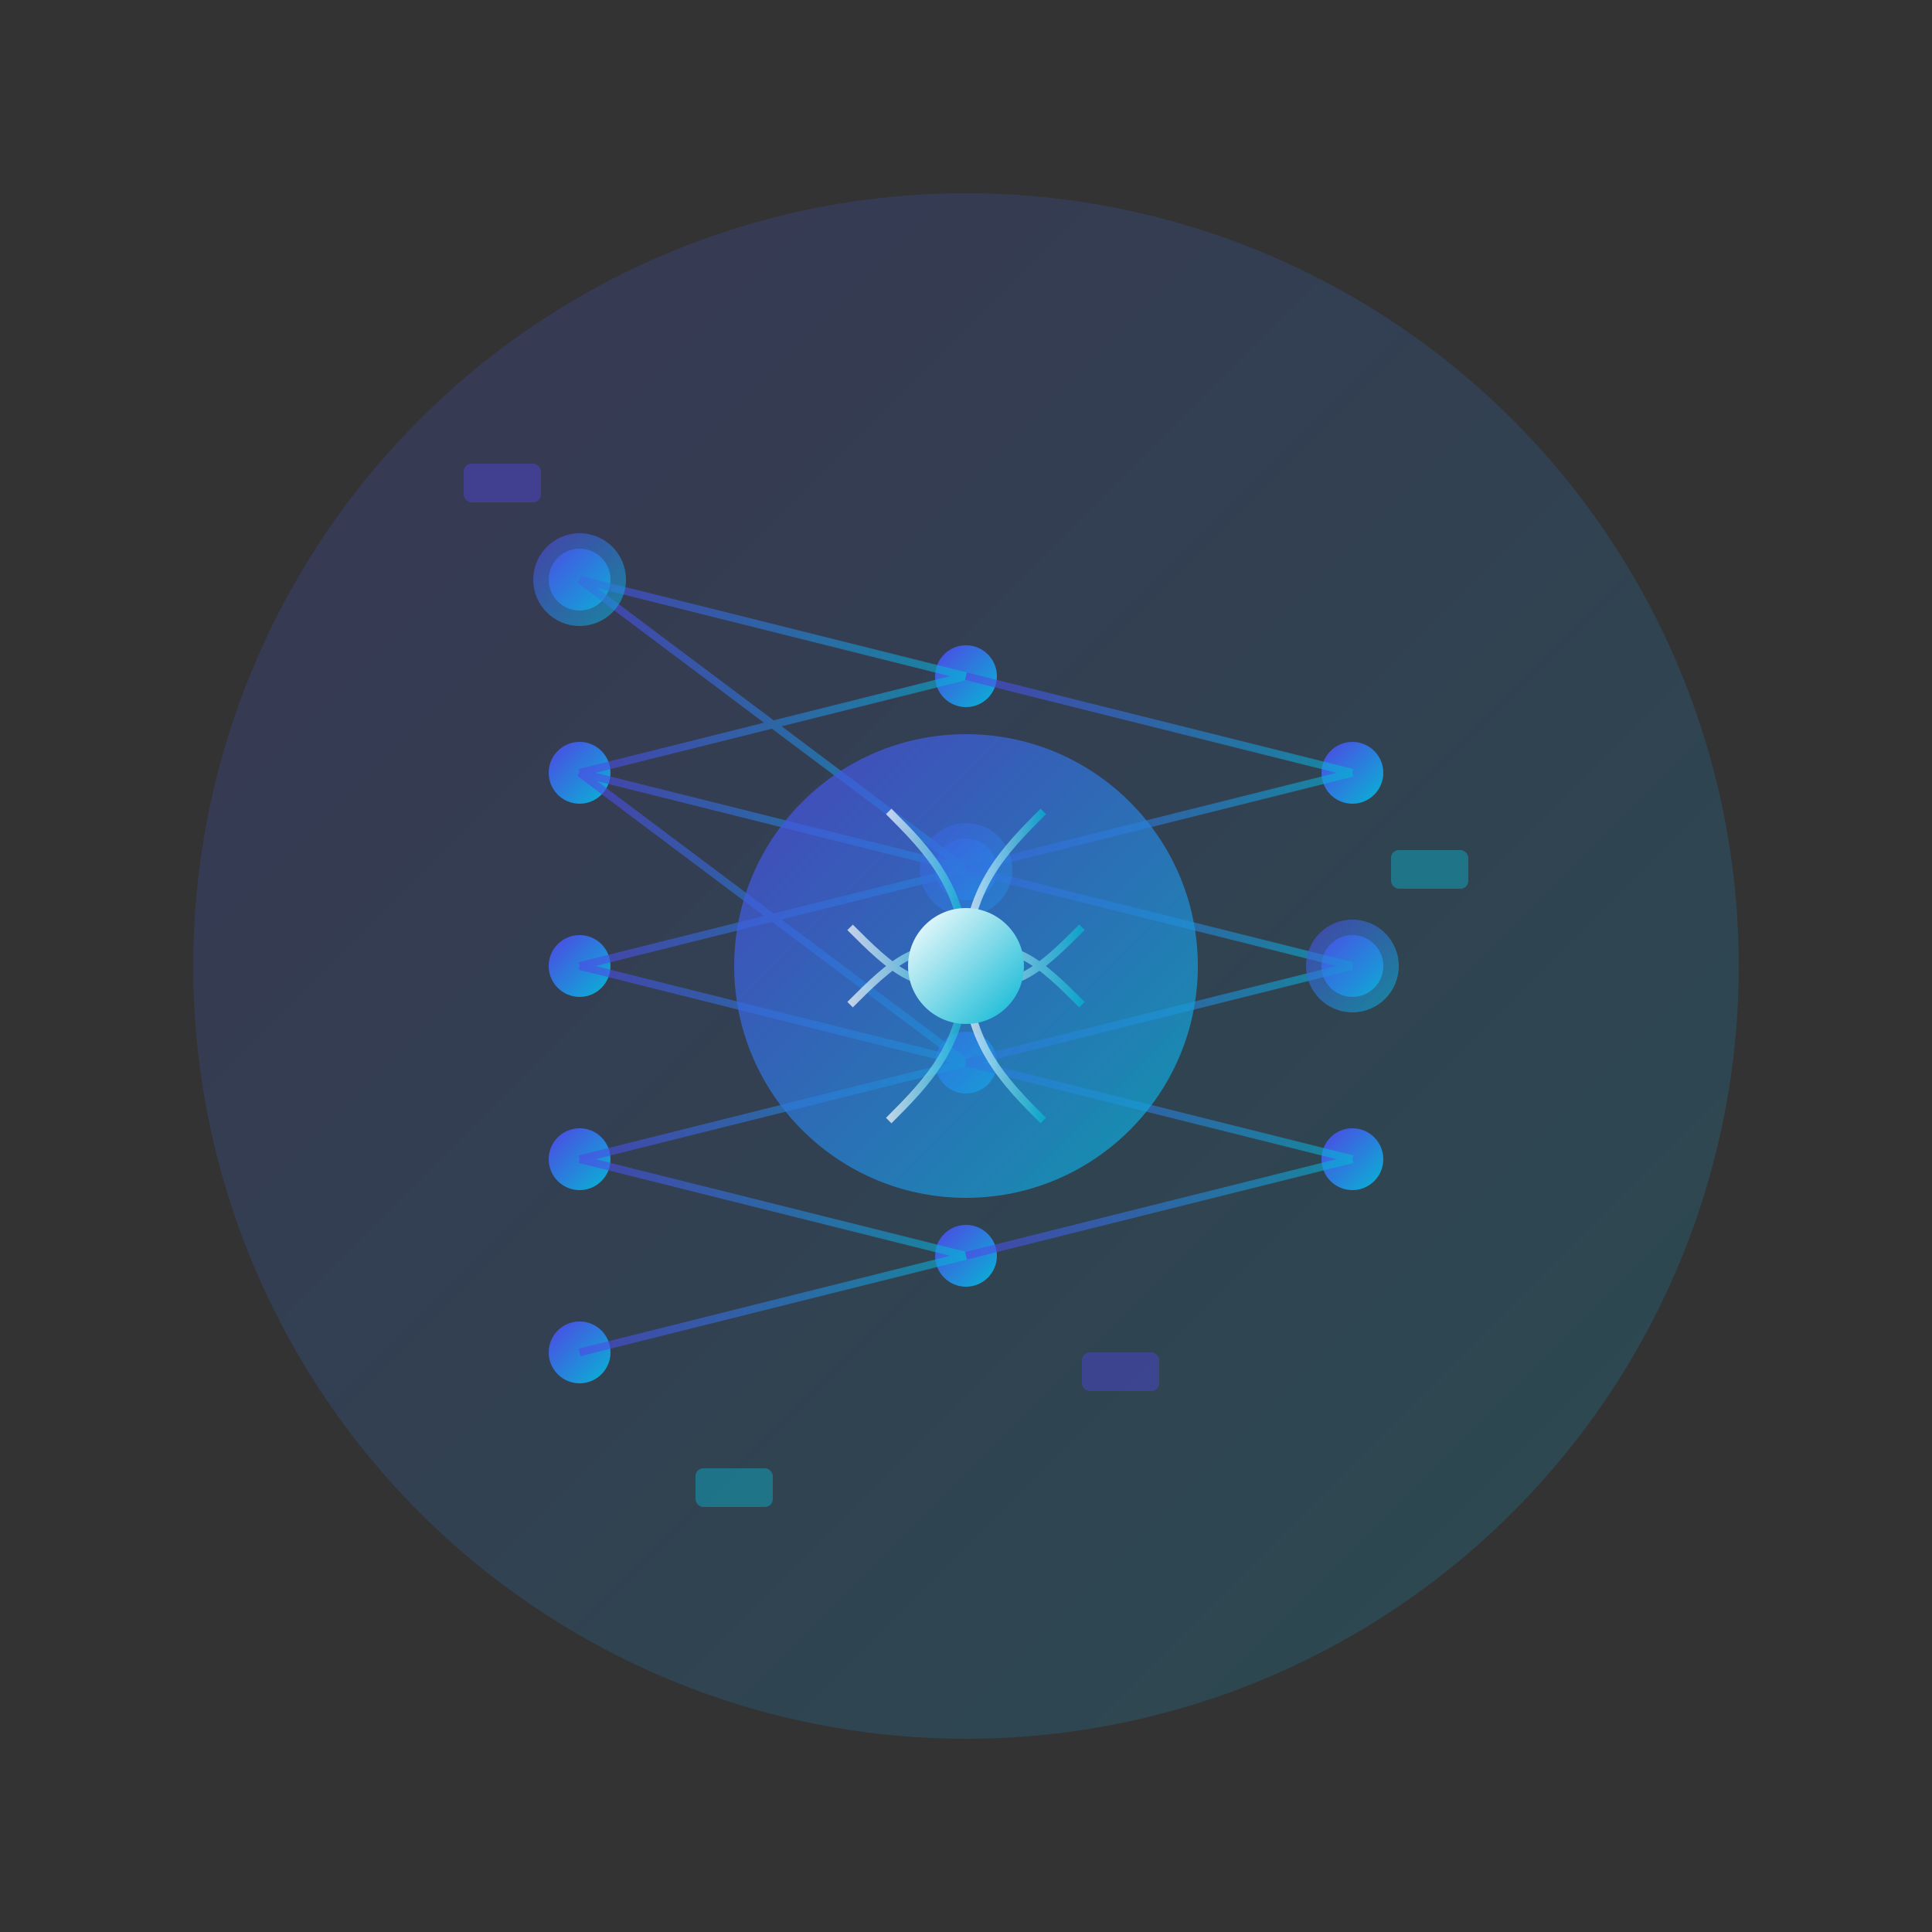 <svg width="500" height="500" viewBox="0 0 500 500" fill="none" xmlns="http://www.w3.org/2000/svg">
  <rect x="0" y="0" width="500" height="500" fill="#333333" stroke="none"/>
  <!-- Background Glow -->
  <circle cx="250" cy="250" r="200" fill="url(#glow_gradient)" filter="blur(30px)" opacity="0.6"/>
  
  <!-- Neural Network Grid -->
  <g opacity="0.8">
    <!-- Horizontal Lines -->
    <line x1="100" y1="150" x2="400" y2="150" stroke="url(#line_gradient)" stroke-width="1" stroke-dasharray="4 4"/>
    <line x1="100" y1="200" x2="400" y2="200" stroke="url(#line_gradient)" stroke-width="1" stroke-dasharray="4 4"/>
    <line x1="100" y1="250" x2="400" y2="250" stroke="url(#line_gradient)" stroke-width="1" stroke-dasharray="4 4"/>
    <line x1="100" y1="300" x2="400" y2="300" stroke="url(#line_gradient)" stroke-width="1" stroke-dasharray="4 4"/>
    <line x1="100" y1="350" x2="400" y2="350" stroke="url(#line_gradient)" stroke-width="1" stroke-dasharray="4 4"/>
    
    <!-- Vertical Lines -->
    <line x1="150" y1="100" x2="150" y2="400" stroke="url(#line_gradient)" stroke-width="1" stroke-dasharray="4 4"/>
    <line x1="200" y1="100" x2="200" y2="400" stroke="url(#line_gradient)" stroke-width="1" stroke-dasharray="4 4"/>
    <line x1="250" y1="100" x2="250" y2="400" stroke="url(#line_gradient)" stroke-width="1" stroke-dasharray="4 4"/>
    <line x1="300" y1="100" x2="300" y2="400" stroke="url(#line_gradient)" stroke-width="1" stroke-dasharray="4 4"/>
    <line x1="350" y1="100" x2="350" y2="400" stroke="url(#line_gradient)" stroke-width="1" stroke-dasharray="4 4"/>
  </g>
  
  <!-- Neural Network Nodes -->
  <g>
    <!-- Layer 1 -->
    <circle cx="150" cy="150" r="8" fill="url(#node_gradient)"/>
    <circle cx="150" cy="200" r="8" fill="url(#node_gradient)"/>
    <circle cx="150" cy="250" r="8" fill="url(#node_gradient)"/>
    <circle cx="150" cy="300" r="8" fill="url(#node_gradient)"/>
    <circle cx="150" cy="350" r="8" fill="url(#node_gradient)"/>
    
    <!-- Layer 2 -->
    <circle cx="250" cy="175" r="8" fill="url(#node_gradient)"/>
    <circle cx="250" cy="225" r="8" fill="url(#node_gradient)"/>
    <circle cx="250" cy="275" r="8" fill="url(#node_gradient)"/>
    <circle cx="250" cy="325" r="8" fill="url(#node_gradient)"/>
    
    <!-- Layer 3 -->
    <circle cx="350" cy="200" r="8" fill="url(#node_gradient)"/>
    <circle cx="350" cy="250" r="8" fill="url(#node_gradient)"/>
    <circle cx="350" cy="300" r="8" fill="url(#node_gradient)"/>
  </g>
  
  <!-- Neural Network Connections -->
  <g opacity="0.6">
    <!-- Layer 1 to Layer 2 -->
    <line x1="150" y1="150" x2="250" y2="175" stroke="url(#connection_gradient)" stroke-width="2"/>
    <line x1="150" y1="150" x2="250" y2="225" stroke="url(#connection_gradient)" stroke-width="2"/>
    <line x1="150" y1="200" x2="250" y2="175" stroke="url(#connection_gradient)" stroke-width="2"/>
    <line x1="150" y1="200" x2="250" y2="225" stroke="url(#connection_gradient)" stroke-width="2"/>
    <line x1="150" y1="200" x2="250" y2="275" stroke="url(#connection_gradient)" stroke-width="2"/>
    <line x1="150" y1="250" x2="250" y2="225" stroke="url(#connection_gradient)" stroke-width="2"/>
    <line x1="150" y1="250" x2="250" y2="275" stroke="url(#connection_gradient)" stroke-width="2"/>
    <line x1="150" y1="300" x2="250" y2="275" stroke="url(#connection_gradient)" stroke-width="2"/>
    <line x1="150" y1="300" x2="250" y2="325" stroke="url(#connection_gradient)" stroke-width="2"/>
    <line x1="150" y1="350" x2="250" y2="325" stroke="url(#connection_gradient)" stroke-width="2"/>
    
    <!-- Layer 2 to Layer 3 -->
    <line x1="250" y1="175" x2="350" y2="200" stroke="url(#connection_gradient)" stroke-width="2"/>
    <line x1="250" y1="225" x2="350" y2="200" stroke="url(#connection_gradient)" stroke-width="2"/>
    <line x1="250" y1="225" x2="350" y2="250" stroke="url(#connection_gradient)" stroke-width="2"/>
    <line x1="250" y1="275" x2="350" y2="250" stroke="url(#connection_gradient)" stroke-width="2"/>
    <line x1="250" y1="275" x2="350" y2="300" stroke="url(#connection_gradient)" stroke-width="2"/>
    <line x1="250" y1="325" x2="350" y2="300" stroke="url(#connection_gradient)" stroke-width="2"/>
  </g>
  
  <!-- Animated Pulses -->
  <circle cx="150" cy="150" r="12" fill="url(#pulse_gradient)" opacity="0.6">
    <animate attributeName="r" values="8;16;8" dur="3s" repeatCount="indefinite"/>
    <animate attributeName="opacity" values="0.8;0.2;0.8" dur="3s" repeatCount="indefinite"/>
  </circle>
  
  <circle cx="250" cy="225" r="12" fill="url(#pulse_gradient)" opacity="0.6">
    <animate attributeName="r" values="8;16;8" dur="3s" repeatCount="indefinite" begin="0.5s"/>
    <animate attributeName="opacity" values="0.8;0.2;0.8" dur="3s" repeatCount="indefinite" begin="0.5s"/>
  </circle>
  
  <circle cx="350" cy="250" r="12" fill="url(#pulse_gradient)" opacity="0.6">
    <animate attributeName="r" values="8;16;8" dur="3s" repeatCount="indefinite" begin="1s"/>
    <animate attributeName="opacity" values="0.8;0.2;0.8" dur="3s" repeatCount="indefinite" begin="1s"/>
  </circle>
  
  <!-- Central Brain Element -->
  <g transform="translate(250, 250)">
    <path d="M0,-60 C33.137,-60 60,-33.137 60,0 C60,33.137 33.137,60 0,60 C-33.137,60 -60,33.137 -60,0 C-60,-33.137 -33.137,-60 0,-60 Z" fill="url(#brain_gradient)" opacity="0.9"/>
    
    <!-- Brain Connections -->
    <g opacity="0.7">
      <path d="M0,0 C10,10 20,0 30,-10" stroke="url(#brain_connection)" stroke-width="2" fill="none"/>
      <path d="M0,0 C-10,10 -20,0 -30,-10" stroke="url(#brain_connection)" stroke-width="2" fill="none"/>
      <path d="M0,0 C10,-10 20,0 30,10" stroke="url(#brain_connection)" stroke-width="2" fill="none"/>
      <path d="M0,0 C-10,-10 -20,0 -30,10" stroke="url(#brain_connection)" stroke-width="2" fill="none"/>
      <path d="M0,0 C0,20 10,30 20,40" stroke="url(#brain_connection)" stroke-width="2" fill="none"/>
      <path d="M0,0 C0,-20 10,-30 20,-40" stroke="url(#brain_connection)" stroke-width="2" fill="none"/>
      <path d="M0,0 C0,20 -10,30 -20,40" stroke="url(#brain_connection)" stroke-width="2" fill="none"/>
      <path d="M0,0 C0,-20 -10,-30 -20,-40" stroke="url(#brain_connection)" stroke-width="2" fill="none"/>
    </g>
    
    <!-- Pulsing Core -->
    <circle cx="0" cy="0" r="15" fill="url(#core_gradient)">
      <animate attributeName="r" values="15;20;15" dur="2s" repeatCount="indefinite"/>
      <animate attributeName="opacity" values="1;0.8;1" dur="2s" repeatCount="indefinite"/>
    </circle>
  </g>
  
  <!-- Floating Data Elements -->
  <g opacity="0.7">
    <rect x="120" y="120" width="20" height="10" rx="2" fill="#4F46E5" opacity="0.6">
      <animate attributeName="y" values="120;110;120" dur="4s" repeatCount="indefinite"/>
    </rect>
    
    <rect x="360" y="220" width="20" height="10" rx="2" fill="#06B6D4" opacity="0.6">
      <animate attributeName="y" values="220;230;220" dur="3s" repeatCount="indefinite"/>
    </rect>
    
    <rect x="280" y="350" width="20" height="10" rx="2" fill="#4F46E5" opacity="0.6">
      <animate attributeName="y" values="350;340;350" dur="5s" repeatCount="indefinite"/>
    </rect>
    
    <rect x="180" y="380" width="20" height="10" rx="2" fill="#06B6D4" opacity="0.6">
      <animate attributeName="y" values="380;390;380" dur="4.5s" repeatCount="indefinite"/>
    </rect>
  </g>
  
  <!-- Gradients -->
  <defs>
    <linearGradient id="glow_gradient" x1="0%" y1="0%" x2="100%" y2="100%">
      <stop offset="0%" stop-color="#4F46E5" stop-opacity="0.3"/>
      <stop offset="100%" stop-color="#06B6D4" stop-opacity="0.3"/>
    </linearGradient>
    
    <linearGradient id="line_gradient" x1="0%" y1="0%" x2="100%" y2="0%">
      <stop offset="0%" stop-color="#4F46E5" stop-opacity="0.3"/>
      <stop offset="100%" stop-color="#06B6D4" stop-opacity="0.3"/>
    </linearGradient>
    
    <linearGradient id="node_gradient" x1="0%" y1="0%" x2="100%" y2="100%">
      <stop offset="0%" stop-color="#4F46E5"/>
      <stop offset="100%" stop-color="#06B6D4"/>
    </linearGradient>
    
    <linearGradient id="connection_gradient" x1="0%" y1="0%" x2="100%" y2="0%">
      <stop offset="0%" stop-color="#4F46E5"/>
      <stop offset="100%" stop-color="#06B6D4"/>
    </linearGradient>
    
    <linearGradient id="pulse_gradient" x1="0%" y1="0%" x2="100%" y2="100%">
      <stop offset="0%" stop-color="#4F46E5"/>
      <stop offset="100%" stop-color="#06B6D4"/>
    </linearGradient>
    
    <linearGradient id="brain_gradient" x1="0%" y1="0%" x2="100%" y2="100%">
      <stop offset="0%" stop-color="#4F46E5" stop-opacity="0.8"/>
      <stop offset="100%" stop-color="#06B6D4" stop-opacity="0.8"/>
    </linearGradient>
    
    <linearGradient id="brain_connection" x1="0%" y1="0%" x2="100%" y2="0%">
      <stop offset="0%" stop-color="#FFFFFF"/>
      <stop offset="100%" stop-color="#06B6D4"/>
    </linearGradient>
    
    <linearGradient id="core_gradient" x1="0%" y1="0%" x2="100%" y2="100%">
      <stop offset="0%" stop-color="#FFFFFF"/>
      <stop offset="100%" stop-color="#06B6D4"/>
    </linearGradient>
  </defs>
</svg> 